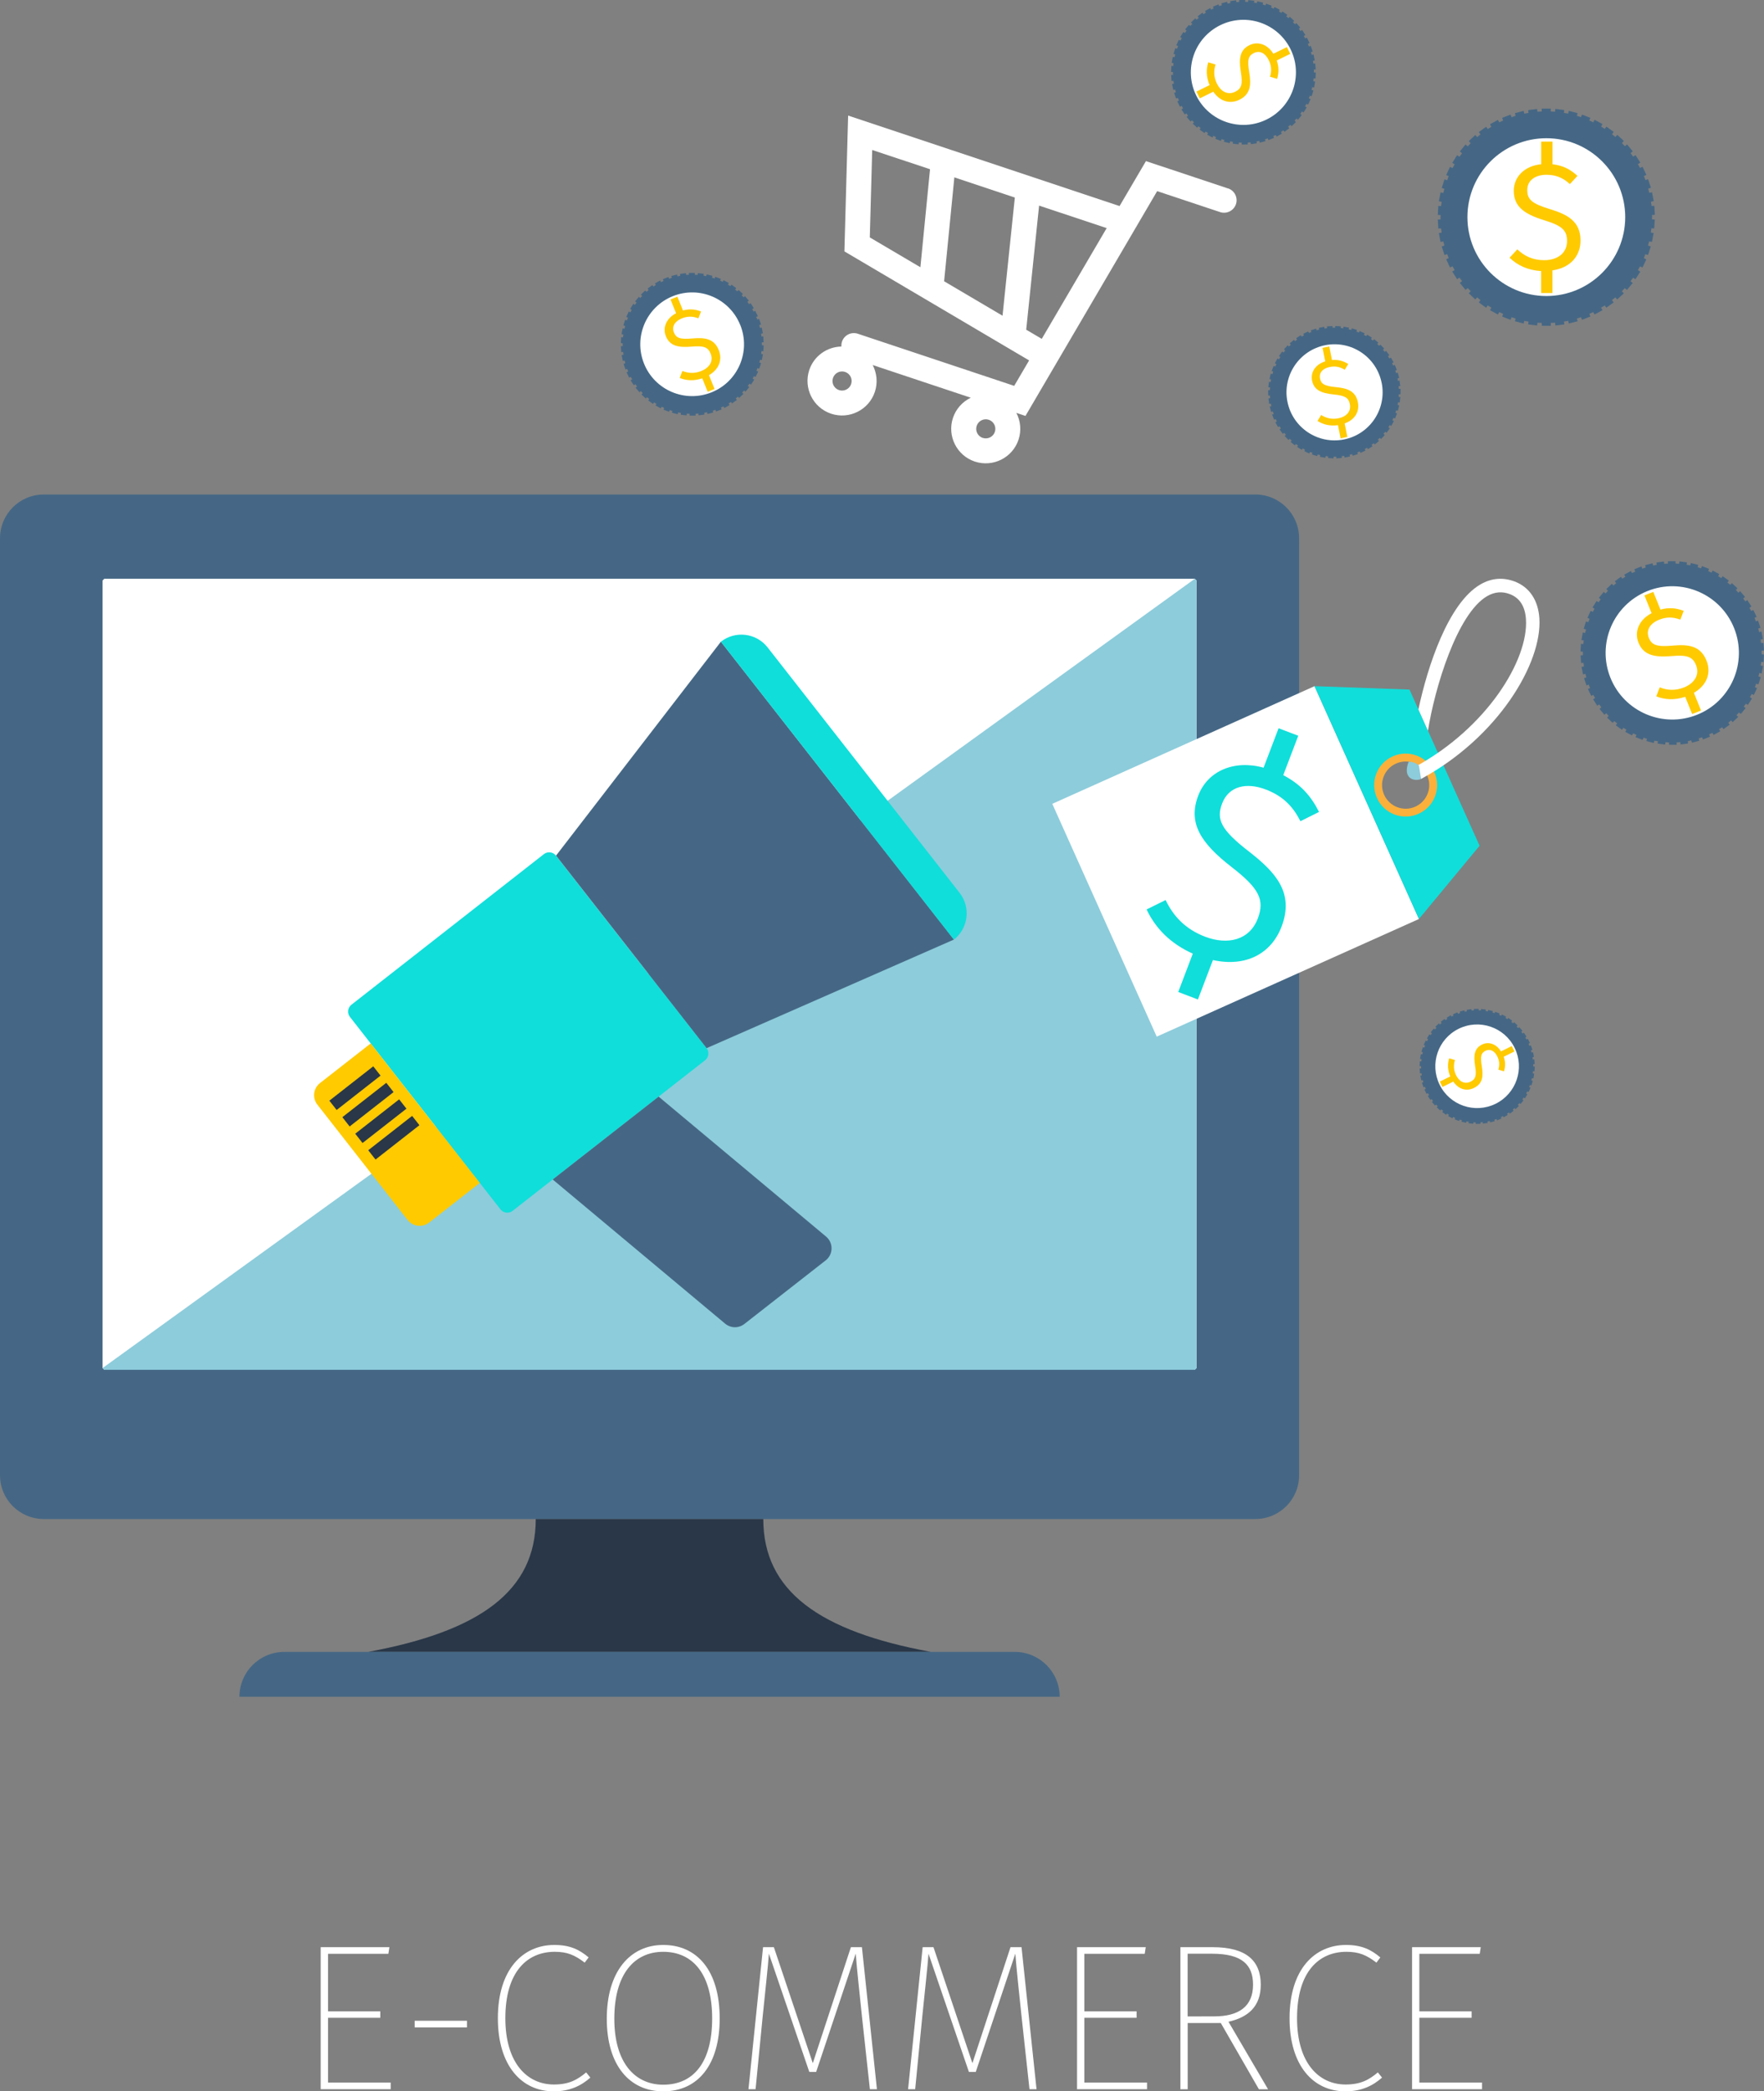 <?xml version="1.0" encoding="UTF-8" standalone="no"?>
<svg
   xmlns:dc="http://purl.org/dc/elements/1.1/"
   xmlns:cc="http://creativecommons.org/ns#"
   xmlns:rdf="http://www.w3.org/1999/02/22-rdf-syntax-ns#"
   xmlns:svg="http://www.w3.org/2000/svg"
   xmlns="http://www.w3.org/2000/svg"
   xmlns:sodipodi="http://sodipodi.sourceforge.net/DTD/sodipodi-0.dtd"
   xmlns:inkscape="http://www.inkscape.org/namespaces/inkscape"
   width="35.842mm"
   height="42.487mm"
   viewBox="0 0 35.842 42.487"
   version="1.1"
   id="svg1174"
   inkscape:version="1.0.2 (e86c8708, 2021-01-15)"
   sodipodi:docname="venta.svg">
  <rect x="0" y="0" width="35.842" height="42.487" fill="#808080" stroke="none"/>
  <defs
     id="defs1168" />
  <sodipodi:namedview
     id="base"
     pagecolor="#ffffff"
     bordercolor="#666666"
     borderopacity="1.0"
     inkscape:pageopacity="0.0"
     inkscape:pageshadow="2"
     inkscape:zoom="0.35"
     inkscape:cx="276.3049"
     inkscape:cy="431.71839"
     inkscape:document-units="mm"
     inkscape:current-layer="layer1"
     inkscape:document-rotation="0"
     showgrid="false"
     inkscape:window-width="1251"
     inkscape:window-height="979"
     inkscape:window-x="0"
     inkscape:window-y="23"
     inkscape:window-maximized="0" />
  <g
     inkscape:label="Capa 1"
     inkscape:groupmode="layer"
     id="layer1"
     transform="translate(-32.728,-33.941)">
    <path
       d="m 39.393,73.635 v 1.168 h 1.062 v 0.131 h -1.062 v 1.316 h 1.273 v 0.135 h -1.422 v -2.886 h 1.396 l -0.021,0.135 h -1.227"
       style="fill:#ffffff;fill-opacity:1;fill-rule:nonzero;stroke:none;stroke-width:0.035"
       id="path426" />
    <path
       d="m 42.216,74.994 v 0.135 h -1.062 v -0.135 h 1.062"
       style="fill:#ffffff;fill-opacity:1;fill-rule:nonzero;stroke:none;stroke-width:0.035"
       id="path428" />
    <path
       d="m 44.688,73.707 -0.08,0.106 C 44.409,73.661 44.257,73.593 43.999,73.593 c -0.55,0 -1.003,0.394 -1.003,1.35 0,0.906 0.44,1.346 0.986,1.346 0.317,0 0.482,-0.102 0.656,-0.246 l 0.085,0.106 c -0.182,0.161 -0.41,0.279 -0.745,0.279 -0.647,0 -1.134,-0.516 -1.134,-1.485 0,-0.998 0.512,-1.489 1.147,-1.489 0.322,0 0.512,0.097 0.698,0.254"
       style="fill:#ffffff;fill-opacity:1;fill-rule:nonzero;stroke:none;stroke-width:0.035"
       id="path430" />
    <path
       d="m 45.21,74.952 c 0,0.884 0.41,1.341 0.994,1.341 0.618,0 0.994,-0.457 0.994,-1.346 0,-0.909 -0.398,-1.354 -0.994,-1.354 -0.588,0 -0.994,0.453 -0.994,1.359 z m 2.141,-0.005 c 0,0.939 -0.44,1.481 -1.147,1.481 -0.681,0 -1.147,-0.525 -1.147,-1.476 0,-0.956 0.47,-1.498 1.147,-1.498 0.685,0 1.147,0.516 1.147,1.493"
       style="fill:#ffffff;fill-opacity:1;fill-rule:nonzero;stroke:none;stroke-width:0.035"
       id="path432" />
    <path
       d="M 50.403,76.386 50.246,74.947 C 50.196,74.473 50.136,73.91 50.115,73.631 l -0.804,2.403 h -0.139 l -0.821,-2.403 c -0.017,0.249 -0.081,0.825 -0.127,1.282 l -0.144,1.472 h -0.144 l 0.296,-2.886 h 0.22 l 0.791,2.357 0.774,-2.357 h 0.224 l 0.305,2.886 h -0.144"
       style="fill:#ffffff;fill-opacity:1;fill-rule:nonzero;stroke:none;stroke-width:0.035"
       id="path434" />
    <path
       d="M 53.646,76.386 53.489,74.947 C 53.438,74.473 53.379,73.91 53.358,73.631 l -0.804,2.403 h -0.139 l -0.821,-2.403 c -0.017,0.249 -0.081,0.825 -0.127,1.282 l -0.144,1.472 h -0.144 l 0.296,-2.886 h 0.22 l 0.791,2.357 0.774,-2.357 h 0.224 l 0.305,2.886 h -0.144"
       style="fill:#ffffff;fill-opacity:1;fill-rule:nonzero;stroke:none;stroke-width:0.035"
       id="path436" />
    <path
       d="m 54.76,73.635 v 1.168 h 1.062 v 0.131 h -1.062 v 1.316 h 1.274 v 0.135 h -1.422 v -2.886 h 1.396 l -0.021,0.135 h -1.227"
       style="fill:#ffffff;fill-opacity:1;fill-rule:nonzero;stroke:none;stroke-width:0.035"
       id="path438" />
    <path
       d="m 57.397,74.905 c 0.499,0 0.791,-0.199 0.791,-0.643 0,-0.406 -0.224,-0.63 -0.834,-0.63 h -0.495 v 1.274 z m -0.537,0.135 v 1.345 h -0.148 v -2.886 h 0.656 c 0.677,0 0.977,0.271 0.977,0.762 0,0.448 -0.262,0.664 -0.656,0.753 l 0.804,1.371 h -0.186 l -0.774,-1.345 h -0.673"
       style="fill:#ffffff;fill-opacity:1;fill-rule:nonzero;stroke:none;stroke-width:0.035"
       id="path440" />
    <path
       d="m 60.775,73.707 -0.08,0.106 C 60.496,73.661 60.343,73.593 60.085,73.593 c -0.55,0 -1.003,0.394 -1.003,1.35 0,0.906 0.44,1.346 0.986,1.346 0.318,0 0.483,-0.102 0.656,-0.246 l 0.085,0.106 c -0.182,0.161 -0.41,0.279 -0.745,0.279 -0.647,0 -1.134,-0.516 -1.134,-1.485 0,-0.998 0.512,-1.489 1.147,-1.489 0.322,0 0.512,0.097 0.698,0.254"
       style="fill:#ffffff;fill-opacity:1;fill-rule:nonzero;stroke:none;stroke-width:0.035"
       id="path442" />
    <path
       d="m 61.567,73.635 v 1.168 h 1.062 v 0.131 h -1.062 v 1.316 h 1.274 v 0.135 h -1.422 v -2.886 h 1.396 l -0.021,0.135 h -1.227"
       style="fill:#ffffff;fill-opacity:1;fill-rule:nonzero;stroke:none;stroke-width:0.035"
       id="path444" />
    <path
       d="m 58.235,64.801 h -24.618 c -0.491,0 -0.889,-0.398 -0.889,-0.889 V 44.876 c 0,-0.491 0.398,-0.889 0.889,-0.889 h 24.618 c 0.491,0 0.889,0.398 0.889,0.889 v 19.036 c 0,0.491 -0.398,0.889 -0.889,0.889"
       style="fill:#456785;fill-opacity:1;fill-rule:nonzero;stroke:none;stroke-width:0.035"
       id="path446" />
    <path
       d="m 34.847,61.769 -0.035,-0.035 V 45.734 l 0.035,-0.035 h 22.157 l 0.035,0.035 v 16 l -0.035,0.035 H 34.847"
       style="fill:#ffffff;fill-opacity:1;fill-rule:nonzero;stroke:none;stroke-width:0.035"
       id="path448" />
    <path
       d="m 34.847,61.769 -0.035,-0.035 22.192,-16.034 0.035,0.035 v 16 l -0.035,0.035 H 34.847"
       style="fill:#8dccdb;fill-opacity:1;fill-rule:nonzero;stroke:none;stroke-width:0.035"
       id="path450" />
    <path
       d="m 48.237,64.801 h -4.623 c 0,1.459 -1.133,2.28 -3.407,2.699 h 5.718 5.718 C 49.37,67.082 48.237,66.261 48.237,64.801"
       style="fill:#293748;fill-opacity:1;fill-rule:nonzero;stroke:none;stroke-width:0.035"
       id="path452" />
    <path
       d="m 54.259,68.412 c 0,-0.504 -0.409,-0.912 -0.913,-0.912 H 38.505 c -0.504,0 -0.912,0.409 -0.912,0.912 h 16.667"
       style="fill:#456785;fill-opacity:1;fill-rule:nonzero;stroke:none;stroke-width:0.035"
       id="path454" />
    <path
       d="m 47.084,55.234 c 0.06,0.077 0.046,0.187 -0.03,0.247 l -3.91,3.059 c -0.076,0.06 -0.187,0.046 -0.247,-0.03 l -3.059,-3.91 c -0.06,-0.077 -0.046,-0.187 0.03,-0.247 l 3.91,-3.059 c 0.077,-0.06 0.187,-0.047 0.247,0.03 l 3.059,3.911"
       style="fill:#10deda;fill-opacity:1;fill-rule:nonzero;stroke:none;stroke-width:0.035"
       id="path456" />
    <path
       d="m 44.025,51.323 1.53,1.956 1.53,1.956 5.025,-2.206 -2.367,-3.026 -2.367,-3.026 -3.35,4.346"
       style="fill:#456785;fill-opacity:1;fill-rule:nonzero;stroke:none;stroke-width:0.035"
       id="path458" />
    <path
       d="m 52.226,52.08 c 0.23,0.294 0.178,0.719 -0.116,0.95 l -4.735,-6.052 c 0.294,-0.23 0.72,-0.179 0.95,0.116 l 3.901,4.986"
       style="fill:#10deda;fill-opacity:1;fill-rule:nonzero;stroke:none;stroke-width:0.035"
       id="path460" />
    <path
       d="m 41.009,58.725 c 0.106,0.135 0.301,0.159 0.437,0.054 l 1.031,-0.806 -2.217,-2.834 -1.031,0.806 c -0.135,0.106 -0.159,0.301 -0.053,0.437 l 1.834,2.344"
       style="fill:#ffca00;fill-opacity:1;fill-rule:nonzero;stroke:none;stroke-width:0.035"
       id="path462" />
    <path
       d="m 46.111,56.219 -2.153,1.684 3.504,2.929 c 0.112,0.094 0.275,0.097 0.391,0.006 l 1.652,-1.292 c 0.074,-0.058 0.118,-0.146 0.119,-0.24 0.002,-0.094 -0.04,-0.183 -0.111,-0.243 l -3.402,-2.843"
       style="fill:#456785;fill-opacity:1;fill-rule:nonzero;stroke:none;stroke-width:0.035"
       id="path464" />
    <path
       d="m 41.25,56.8 -0.892,0.698 -0.148,-0.189 0.892,-0.698 0.148,0.189"
       style="fill:#293748;fill-opacity:1;fill-rule:nonzero;stroke:none;stroke-width:0.035"
       id="path466" />
    <path
       d="m 40.987,56.464 -0.893,0.698 -0.148,-0.189 0.892,-0.698 0.148,0.189"
       style="fill:#293748;fill-opacity:1;fill-rule:nonzero;stroke:none;stroke-width:0.035"
       id="path468" />
    <path
       d="m 40.724,56.128 -0.892,0.698 -0.148,-0.189 0.893,-0.698 0.148,0.189"
       style="fill:#293748;fill-opacity:1;fill-rule:nonzero;stroke:none;stroke-width:0.035"
       id="path470" />
    <path
       d="m 40.461,55.792 -0.893,0.699 -0.148,-0.189 0.892,-0.698 0.148,0.189"
       style="fill:#293748;fill-opacity:1;fill-rule:nonzero;stroke:none;stroke-width:0.035"
       id="path472" />
    <path
       d="m 56.231,55.001 -2.122,-4.73 5.328,-2.39 2.122,4.73 -5.328,2.39"
       style="fill:#ffffff;fill-opacity:1;fill-rule:nonzero;stroke:none;stroke-width:0.035"
       id="path474" />
    <path
       d="m 61.828,49.649 c -0.134,-0.298 -0.483,-0.431 -0.782,-0.298 -0.297,0.134 -0.431,0.484 -0.297,0.782 0.134,0.298 0.484,0.431 0.781,0.297 0.299,-0.134 0.432,-0.484 0.298,-0.782 z m -0.269,2.962 -1.061,-2.365 -1.061,-2.365 1.93,0.069 0.712,1.587 0.712,1.586 -1.232,1.487"
       style="fill:#10deda;fill-opacity:1;fill-rule:nonzero;stroke:none;stroke-width:0.035"
       id="path476" />
    <path
       d="m 61.726,49.695 c -0.108,-0.242 -0.392,-0.35 -0.634,-0.241 -0.241,0.108 -0.349,0.392 -0.24,0.634 0.108,0.241 0.392,0.349 0.633,0.241 0.242,-0.109 0.349,-0.393 0.241,-0.633 z m -0.176,0.779 c -0.322,0.144 -0.7,7.05e-4 -0.844,-0.322 -0.145,-0.322 -0.001,-0.701 0.321,-0.845 0.322,-0.145 0.701,-3.53e-4 0.845,0.322 0.145,0.322 0.001,0.701 -0.322,0.845"
       style="fill:#fbb03b;fill-opacity:1;fill-rule:nonzero;stroke:none;stroke-width:0.035"
       id="path478" />
    <path
       d="m 61.603,49.766 -0.131,-0.241 c 1.466,-0.794 2.316,-2.177 2.261,-3.005 -0.017,-0.261 -0.127,-0.432 -0.325,-0.508 -0.159,-0.061 -0.31,-0.048 -0.462,0.039 -0.615,0.357 -1.068,1.876 -1.204,2.735 l -0.194,-0.432 c 0.184,-0.867 0.604,-2.16 1.26,-2.54 0.224,-0.13 0.458,-0.149 0.697,-0.059 0.299,0.114 0.476,0.379 0.501,0.746 0.06,0.912 -0.841,2.419 -2.403,3.264"
       style="fill:#ffffff;fill-opacity:1;fill-rule:nonzero;stroke:none;stroke-width:0.035"
       id="path480" />
    <path
       d="m 61.603,49.766 c -0.125,0.056 -0.388,0.004 -0.254,-0.35 0.14,-7.06e-4 0.21,0.08 0.21,0.08 l 0.044,0.27"
       style="fill:#8dccdb;fill-opacity:1;fill-rule:nonzero;stroke:none;stroke-width:0.035"
       id="path482" />
    <path
       d="m 57.373,53.445 -0.305,0.801 -0.4,-0.152 0.296,-0.779 c -0.456,-0.205 -0.758,-0.515 -0.939,-0.898 l 0.387,-0.191 c 0.157,0.329 0.402,0.592 0.803,0.745 0.45,0.171 0.899,0.078 1.07,-0.371 0.144,-0.379 0.026,-0.612 -0.532,-1.044 -0.635,-0.493 -0.889,-0.897 -0.679,-1.451 0.192,-0.504 0.731,-0.733 1.328,-0.568 l 0.305,-0.801 0.4,0.152 -0.305,0.801 c 0.356,0.186 0.562,0.421 0.727,0.747 l -0.379,0.189 c -0.163,-0.332 -0.391,-0.526 -0.703,-0.645 -0.39,-0.149 -0.751,-0.072 -0.887,0.284 -0.123,0.323 -0.028,0.535 0.555,0.984 0.532,0.416 0.914,0.831 0.653,1.517 -0.211,0.554 -0.729,0.827 -1.396,0.68"
       style="fill:#10deda;fill-opacity:1;fill-rule:nonzero;stroke:none;stroke-width:0.035"
       id="path484" />
    <path
       d="m 66.298,38.352 -0.003,-0.043 0.058,-0.005 -0.012,-0.182 -0.055,0.004 -0.013,-0.087 0.056,-0.012 -0.034,-0.179 -0.056,0.01 -0.022,-0.085 0.055,-0.018 -0.057,-0.173 -0.055,0.018 -0.029,-0.083 0.049,-0.023 -0.078,-0.165 -0.051,0.024 -0.043,-0.077 0.049,-0.031 -0.098,-0.153 -0.048,0.031 -0.052,-0.071 0.044,-0.038 -0.116,-0.14 -0.044,0.038 -0.06,-0.065 0.039,-0.042 -0.133,-0.125 -0.039,0.043 -0.068,-0.056 0.034,-0.047 -0.148,-0.107 -0.033,0.046 -0.074,-0.046 0.027,-0.051 -0.16,-0.088 -0.028,0.052 -0.079,-0.038 0.02,-0.053 -0.17,-0.067 -0.02,0.053 -0.083,-0.028 0.013,-0.054 -0.176,-0.046 -0.014,0.055 -0.086,-0.014 0.006,-0.058 -0.181,-0.023 -0.006,0.058 -0.087,-0.005 v -0.059 h -0.183 v 0.059 l -0.087,0.005 -0.007,-0.056 -0.182,0.022 0.007,0.058 -0.086,0.014 -0.013,-0.055 -0.177,0.046 0.014,0.054 -0.082,0.028 -0.021,-0.053 -0.171,0.067 0.021,0.053 -0.079,0.037 -0.027,-0.05 -0.161,0.089 0.028,0.051 -0.074,0.046 -0.033,-0.046 -0.149,0.108 0.034,0.046 -0.067,0.056 -0.038,-0.043 -0.133,0.126 0.039,0.041 -0.059,0.064 -0.045,-0.038 -0.116,0.142 0.045,0.037 -0.053,0.07 -0.048,-0.031 -0.099,0.156 0.049,0.03 -0.043,0.076 -0.051,-0.025 -0.077,0.166 0.05,0.024 -0.03,0.081 -0.055,-0.018 -0.056,0.175 0.054,0.018 -0.022,0.084 -0.056,-0.011 -0.034,0.18 0.057,0.012 -0.013,0.086 -0.055,-0.004 -0.011,0.183 0.057,0.003 -0.002,0.044 0.002,0.044 -0.057,0.003 0.011,0.183 0.055,-0.004 0.013,0.085 -0.057,0.011 0.034,0.18 0.056,-0.011 0.022,0.084 -0.054,0.018 0.056,0.174 0.055,-0.018 0.03,0.081 -0.05,0.024 0.077,0.167 0.051,-0.024 0.043,0.076 -0.048,0.03 0.098,0.156 0.048,-0.032 0.053,0.071 -0.045,0.037 0.116,0.141 0.045,-0.037 0.059,0.065 -0.039,0.041 0.133,0.125 0.038,-0.042 0.067,0.056 -0.033,0.046 0.148,0.109 0.033,-0.046 0.074,0.045 -0.028,0.05 0.161,0.089 0.027,-0.05 0.079,0.037 -0.02,0.053 0.17,0.068 0.021,-0.054 0.082,0.028 -0.014,0.054 0.177,0.046 0.013,-0.054 0.086,0.015 -0.007,0.057 0.182,0.023 0.007,-0.057 0.087,0.004 7.05e-4,0.058 0.183,7.05e-4 -3.53e-4,-0.059 0.087,-0.004 0.007,0.057 0.182,-0.023 -0.008,-0.057 0.085,-0.015 0.015,0.054 0.177,-0.045 -0.014,-0.055 0.082,-0.028 0.022,0.053 0.17,-0.067 -0.022,-0.053 0.079,-0.037 0.028,0.049 0.161,-0.087 -0.029,-0.051 0.074,-0.045 0.033,0.045 0.149,-0.107 -0.035,-0.047 0.068,-0.055 0.04,0.041 0.133,-0.124 -0.04,-0.041 0.06,-0.065 0.044,0.037 0.117,-0.14 -0.044,-0.037 0.052,-0.071 0.048,0.03 0.098,-0.153 -0.049,-0.031 0.043,-0.076 0.051,0.023 0.077,-0.165 -0.049,-0.024 0.029,-0.082 0.055,0.017 0.056,-0.174 -0.055,-0.018 0.022,-0.084 0.057,0.009 0.033,-0.179 -0.056,-0.011 0.013,-0.086 0.056,0.003 0.011,-0.182 -0.058,-0.003 0.003,-0.044"
       style="fill:#456785;fill-opacity:1;fill-rule:nonzero;stroke:none;stroke-width:0.035"
       id="path486" />
    <path
       d="m 65.75,38.352 c 0,0.885 -0.718,1.603 -1.602,1.603 -0.886,0 -1.604,-0.718 -1.604,-1.603 0,-0.885 0.718,-1.603 1.604,-1.603 0.885,0 1.602,0.718 1.602,1.603"
       style="fill:#ffffff;fill-opacity:1;fill-rule:nonzero;stroke:none;stroke-width:0.035"
       id="path488" />
    <path
       d="m 64.272,39.435 v 0.46 h -0.23 v -0.447 c -0.267,-0.016 -0.478,-0.114 -0.642,-0.271 l 0.158,-0.17 c 0.141,0.135 0.315,0.22 0.545,0.22 0.259,0 0.465,-0.132 0.465,-0.39 0,-0.218 -0.104,-0.312 -0.465,-0.422 -0.412,-0.127 -0.617,-0.281 -0.617,-0.599 0,-0.289 0.227,-0.507 0.557,-0.538 v -0.46 h 0.23 v 0.46 c 0.214,0.025 0.362,0.104 0.507,0.236 l -0.154,0.167 c -0.145,-0.135 -0.296,-0.189 -0.475,-0.189 -0.224,0 -0.391,0.108 -0.391,0.312 0,0.186 0.088,0.274 0.465,0.387 0.347,0.107 0.617,0.243 0.617,0.636 0,0.318 -0.208,0.554 -0.57,0.607"
       style="fill:#ffca00;fill-opacity:1;fill-rule:nonzero;stroke:none;stroke-width:0.035"
       id="path490" />
    <path
       d="m 48.104,40.407 -0.012,-0.026 0.034,-0.017 -0.052,-0.108 -0.033,0.016 -0.029,-0.05 0.032,-0.021 -0.064,-0.101 -0.032,0.02 -0.034,-0.046 0.029,-0.025 -0.077,-0.091 -0.029,0.024 -0.038,-0.043 0.024,-0.026 -0.088,-0.081 -0.025,0.028 -0.045,-0.036 0.022,-0.031 -0.097,-0.07 -0.022,0.031 -0.049,-0.03 0.017,-0.034 -0.105,-0.057 -0.018,0.034 -0.052,-0.025 0.013,-0.035 -0.112,-0.043 -0.013,0.035 -0.055,-0.018 0.009,-0.037 -0.116,-0.029 -0.009,0.036 -0.056,-0.01 0.004,-0.038 -0.119,-0.014 -0.004,0.038 -0.057,-0.004 -8.11e-4,-0.038 -0.12,0.001 9.52e-4,0.037 -0.057,0.003 -0.005,-0.036 -0.119,0.016 0.005,0.037 -0.056,0.012 -0.01,-0.037 -0.116,0.03 0.01,0.037 -0.055,0.019 -0.014,-0.036 -0.112,0.045 0.014,0.036 -0.052,0.024 -0.018,-0.033 -0.106,0.058 0.019,0.034 -0.049,0.03 -0.022,-0.03 -0.097,0.072 0.021,0.029 -0.043,0.037 -0.026,-0.027 -0.088,0.083 0.026,0.027 -0.039,0.042 -0.029,-0.024 -0.076,0.093 0.029,0.024 -0.034,0.046 -0.031,-0.02 -0.064,0.102 0.032,0.02 -0.027,0.051 -0.034,-0.017 -0.05,0.109 0.034,0.016 -0.02,0.054 -0.037,-0.012 -0.036,0.115 0.037,0.012 -0.015,0.055 -0.037,-0.007 -0.022,0.119 0.037,0.006 -0.008,0.057 -0.037,-0.003 -0.006,0.121 0.036,0.002 0.002,0.057 -0.038,0.003 0.008,0.12 0.038,-0.003 0.007,0.057 -0.037,0.007 0.023,0.118 0.038,-0.007 0.013,0.056 -0.035,0.011 0.038,0.114 0.036,-0.012 0.009,0.027 0.012,0.026 -0.034,0.016 0.052,0.109 0.033,-0.016 0.029,0.049 -0.032,0.02 0.065,0.102 0.032,-0.021 0.034,0.046 -0.029,0.025 0.077,0.092 0.029,-0.024 0.038,0.042 -0.025,0.027 0.088,0.083 0.025,-0.028 0.045,0.036 -0.022,0.03 0.098,0.071 0.021,-0.031 0.049,0.03 -0.018,0.033 0.106,0.058 0.018,-0.034 0.052,0.025 -0.014,0.035 0.112,0.044 0.013,-0.035 0.055,0.018 -0.009,0.036 0.117,0.03 0.009,-0.036 0.056,0.009 -0.004,0.037 0.12,0.014 0.004,-0.037 0.057,0.004 3.88e-4,0.037 h 0.121 l -2.47e-4,-0.038 0.057,-0.003 0.005,0.036 0.119,-0.016 -0.005,-0.036 0.056,-0.012 0.009,0.037 0.117,-0.031 -0.01,-0.036 0.054,-0.019 0.015,0.035 0.112,-0.044 -0.015,-0.036 0.052,-0.024 0.019,0.033 0.105,-0.059 -0.019,-0.033 0.048,-0.03 0.022,0.029 0.097,-0.071 -0.022,-0.03 0.043,-0.037 0.026,0.027 0.087,-0.083 -0.026,-0.027 0.039,-0.042 0.029,0.024 0.077,-0.093 -0.03,-0.024 0.034,-0.046 0.031,0.02 0.065,-0.102 -0.032,-0.02 0.027,-0.05 0.034,0.015 0.051,-0.108 -0.034,-0.016 0.02,-0.054 0.036,0.011 0.037,-0.114 -0.036,-0.012 0.015,-0.055 0.037,0.007 0.022,-0.118 -0.037,-0.007 0.008,-0.057 0.037,0.002 0.007,-0.12 -0.036,-0.002 -0.002,-0.058 0.038,-0.003 -0.008,-0.12 -0.038,0.003 -0.007,-0.056 0.037,-0.009 -0.023,-0.117 -0.037,0.007 -0.013,-0.056 0.035,-0.012 -0.038,-0.114 -0.036,0.012 -0.009,-0.027"
       style="fill:#456785;fill-opacity:1;fill-rule:nonzero;stroke:none;stroke-width:0.035"
       id="path492" />
    <path
       d="m 47.769,40.542 c 0.217,0.54 -0.044,1.153 -0.584,1.37 -0.54,0.217 -1.154,-0.044 -1.371,-0.583 -0.217,-0.54 0.044,-1.153 0.584,-1.371 0.54,-0.217 1.153,0.044 1.37,0.584"
       style="fill:#ffffff;fill-opacity:1;fill-rule:nonzero;stroke:none;stroke-width:0.035"
       id="path494" />
    <path
       d="m 47.134,41.564 0.113,0.28 -0.14,0.056 -0.11,-0.273 c -0.167,0.056 -0.319,0.048 -0.458,-0.007 l 0.054,-0.143 c 0.12,0.048 0.246,0.057 0.386,7.06e-4 0.158,-0.064 0.251,-0.195 0.188,-0.352 -0.053,-0.133 -0.14,-0.165 -0.387,-0.143 -0.282,0.024 -0.445,-0.019 -0.523,-0.213 -0.071,-0.177 0.014,-0.365 0.208,-0.465 l -0.113,-0.28 0.14,-0.056 0.113,0.28 c 0.137,-0.037 0.246,-0.025 0.367,0.02 l -0.053,0.139 c -0.122,-0.047 -0.227,-0.043 -0.336,0.001 -0.137,0.055 -0.212,0.161 -0.162,0.286 0.046,0.113 0.121,0.145 0.379,0.122 0.238,-0.02 0.436,-0.004 0.532,0.236 0.078,0.194 0.009,0.388 -0.198,0.51"
       style="fill:#ffca00;fill-opacity:1;fill-rule:nonzero;stroke:none;stroke-width:0.035"
       id="path496" />
    <path
       d="m 68.392,46.527 -0.016,-0.033 0.044,-0.022 -0.067,-0.139 -0.042,0.02 -0.038,-0.064 0.041,-0.028 -0.083,-0.129 -0.041,0.026 -0.043,-0.059 0.037,-0.031 -0.099,-0.117 -0.037,0.031 -0.049,-0.056 0.031,-0.034 -0.113,-0.105 -0.032,0.035 -0.058,-0.046 0.028,-0.04 -0.125,-0.09 -0.028,0.04 -0.063,-0.039 0.022,-0.043 -0.135,-0.073 -0.023,0.044 -0.067,-0.032 0.017,-0.046 -0.144,-0.056 -0.017,0.046 -0.071,-0.023 0.012,-0.047 -0.15,-0.037 -0.011,0.046 -0.073,-0.012 0.005,-0.049 -0.153,-0.019 -0.005,0.049 -0.073,-0.005 -0.001,-0.048 -0.155,0.001 0.001,0.048 -0.074,0.004 -0.007,-0.047 -0.153,0.02 0.006,0.047 -0.072,0.016 -0.013,-0.047 -0.15,0.039 0.013,0.047 -0.071,0.024 -0.018,-0.046 -0.144,0.058 0.019,0.046 -0.066,0.031 -0.023,-0.042 -0.135,0.074 0.024,0.043 -0.063,0.038 -0.028,-0.038 -0.124,0.092 0.028,0.038 -0.055,0.048 -0.033,-0.035 -0.113,0.107 0.034,0.035 -0.05,0.054 -0.037,-0.031 -0.098,0.12 0.037,0.031 -0.044,0.059 -0.04,-0.025 -0.082,0.131 0.041,0.025 -0.035,0.065 -0.044,-0.021 -0.065,0.141 0.043,0.02 -0.026,0.069 -0.047,-0.015 -0.046,0.148 0.047,0.015 -0.019,0.071 -0.047,-0.009 -0.028,0.153 0.048,0.008 -0.01,0.073 -0.048,-0.004 -0.008,0.155 0.047,0.003 0.003,0.073 -0.049,0.003 0.011,0.155 0.048,-0.003 0.009,0.073 -0.048,0.009 0.03,0.152 0.049,-0.009 0.017,0.072 -0.045,0.014 0.049,0.147 0.046,-0.016 0.012,0.035 0.016,0.034 -0.044,0.02 0.066,0.14 0.042,-0.02 0.038,0.063 -0.042,0.026 0.084,0.131 0.041,-0.026 0.043,0.059 -0.037,0.032 0.099,0.119 0.038,-0.031 0.049,0.054 -0.032,0.035 0.113,0.106 0.033,-0.035 0.058,0.046 -0.028,0.039 0.126,0.091 0.028,-0.04 0.063,0.038 -0.024,0.043 0.136,0.074 0.024,-0.043 0.067,0.032 -0.018,0.045 0.144,0.056 0.017,-0.045 0.071,0.023 -0.012,0.046 0.15,0.039 0.012,-0.047 0.072,0.012 -0.006,0.048 0.154,0.019 0.005,-0.048 0.073,0.005 7.06e-4,0.048 0.155,-3.52e-4 -3.52e-4,-0.049 0.073,-0.004 0.006,0.047 0.153,-0.02 -0.006,-0.047 0.072,-0.016 0.012,0.047 0.15,-0.04 -0.013,-0.047 0.069,-0.024 0.019,0.045 0.143,-0.057 -0.019,-0.046 0.067,-0.031 0.024,0.042 0.135,-0.075 -0.024,-0.042 0.062,-0.038 0.029,0.037 0.125,-0.091 -0.028,-0.038 0.055,-0.048 0.034,0.035 0.112,-0.106 -0.034,-0.035 0.05,-0.055 0.037,0.03 0.098,-0.119 -0.038,-0.031 0.044,-0.059 0.04,0.025 0.083,-0.131 -0.042,-0.025 0.036,-0.065 0.044,0.019 0.065,-0.139 -0.044,-0.02 0.026,-0.07 0.046,0.015 0.047,-0.147 -0.047,-0.015 0.019,-0.071 0.047,0.009 0.028,-0.151 -0.048,-0.009 0.01,-0.073 0.048,0.002 0.009,-0.153 -0.046,-0.003 -0.003,-0.074 0.049,-0.004 -0.011,-0.154 -0.048,0.003 -0.01,-0.072 0.048,-0.011 -0.03,-0.15 -0.048,0.009 -0.017,-0.072 0.045,-0.015 -0.049,-0.146 -0.046,0.016 -0.012,-0.035"
       style="fill:#456785;fill-opacity:1;fill-rule:nonzero;stroke:none;stroke-width:0.035"
       id="path498" />
    <path
       d="m 67.962,46.7 c 0.279,0.694 -0.057,1.482 -0.75,1.761 -0.694,0.279 -1.483,-0.057 -1.762,-0.75 -0.279,-0.694 0.057,-1.482 0.751,-1.762 0.693,-0.279 1.482,0.057 1.761,0.751"
       style="fill:#ffffff;fill-opacity:1;fill-rule:nonzero;stroke:none;stroke-width:0.035"
       id="path500" />
    <path
       d="m 67.145,48.014 0.145,0.361 -0.18,0.072 -0.141,-0.35 c -0.214,0.072 -0.41,0.061 -0.588,-0.009 l 0.07,-0.183 c 0.154,0.061 0.316,0.073 0.496,7.05e-4 0.202,-0.081 0.323,-0.25 0.242,-0.452 -0.068,-0.17 -0.18,-0.212 -0.497,-0.184 -0.363,0.031 -0.573,-0.025 -0.673,-0.274 -0.091,-0.227 0.018,-0.469 0.267,-0.597 l -0.145,-0.361 0.18,-0.072 0.145,0.36 c 0.176,-0.048 0.316,-0.033 0.472,0.025 l -0.068,0.179 c -0.156,-0.06 -0.292,-0.055 -0.432,0.002 -0.176,0.071 -0.272,0.207 -0.208,0.368 0.059,0.145 0.156,0.187 0.487,0.157 0.306,-0.026 0.56,-0.005 0.684,0.304 0.101,0.249 0.012,0.499 -0.255,0.655"
       style="fill:#ffca00;fill-opacity:1;fill-rule:nonzero;stroke:none;stroke-width:0.035"
       id="path502" />
    <path
       d="m 63.244,56.625 0.02,-0.011 0.016,0.026 0.084,-0.048 -0.015,-0.025 0.038,-0.026 0.019,0.024 0.077,-0.058 -0.018,-0.024 0.035,-0.03 0.022,0.022 0.068,-0.067 -0.021,-0.022 0.032,-0.034 0.023,0.018 0.06,-0.076 -0.023,-0.018 0.026,-0.038 0.026,0.016 0.05,-0.083 -0.026,-0.016 0.022,-0.041 0.028,0.012 0.039,-0.088 -0.028,-0.012 0.017,-0.043 0.029,0.009 0.028,-0.092 -0.029,-0.009 0.011,-0.046 0.03,0.005 0.017,-0.096 -0.029,-0.005 0.004,-0.046 0.031,7.06e-4 0.005,-0.096 -0.031,-0.001 -3.53e-4,-0.046 0.03,-0.003 -0.008,-0.096 -0.03,0.003 -0.006,-0.046 0.029,-0.006 -0.019,-0.095 -0.029,0.006 -0.013,-0.044 0.029,-0.011 -0.031,-0.091 -0.029,0.01 -0.018,-0.043 0.028,-0.014 -0.043,-0.087 -0.028,0.014 -0.023,-0.04 0.025,-0.016 -0.053,-0.081 -0.026,0.017 -0.027,-0.037 0.023,-0.019 -0.063,-0.073 -0.023,0.019 -0.032,-0.032 0.02,-0.023 -0.072,-0.066 -0.02,0.023 -0.036,-0.029 0.018,-0.025 -0.08,-0.055 -0.018,0.025 -0.039,-0.025 0.014,-0.026 -0.086,-0.045 -0.014,0.027 -0.043,-0.019 0.011,-0.028 -0.091,-0.034 -0.01,0.028 -0.044,-0.013 0.007,-0.03 -0.095,-0.022 -0.007,0.03 -0.045,-0.009 0.004,-0.03 -0.097,-0.011 -0.003,0.03 -0.046,-0.003 -3.52e-4,-0.03 -0.097,0.002 3.52e-4,0.029 -0.046,0.005 -0.004,-0.03 -0.096,0.014 0.005,0.03 -0.045,0.009 -0.008,-0.029 -0.093,0.026 0.008,0.03 -0.044,0.014 -0.011,-0.027 -0.09,0.037 0.012,0.028 -0.022,0.009 -0.02,0.011 -0.015,-0.027 -0.084,0.048 0.014,0.025 -0.037,0.026 -0.019,-0.025 -0.078,0.059 0.018,0.024 -0.035,0.03 -0.022,-0.022 -0.07,0.068 0.022,0.022 -0.032,0.033 -0.023,-0.018 -0.061,0.076 0.024,0.019 -0.026,0.038 -0.026,-0.016 -0.051,0.083 0.026,0.016 -0.021,0.041 -0.028,-0.013 -0.04,0.089 0.028,0.012 -0.017,0.043 -0.029,-0.009 -0.029,0.092 0.029,0.009 -0.011,0.045 -0.029,-0.005 -0.017,0.096 0.03,0.005 -0.004,0.046 -0.03,-0.001 -0.005,0.097 0.03,0.001 7.05e-4,0.046 -0.03,0.003 0.007,0.097 0.03,-0.003 0.006,0.045 -0.029,0.006 0.02,0.095 0.029,-0.006 0.013,0.044 -0.029,0.01 0.031,0.092 0.029,-0.01 0.018,0.042 -0.027,0.014 0.042,0.087 0.028,-0.014 0.023,0.04 -0.025,0.017 0.053,0.081 0.025,-0.017 0.027,0.037 -0.022,0.02 0.063,0.074 0.023,-0.019 0.032,0.032 -0.02,0.023 0.072,0.065 0.02,-0.023 0.037,0.029 -0.017,0.025 0.079,0.056 0.017,-0.025 0.039,0.025 -0.014,0.026 0.086,0.046 0.014,-0.028 0.042,0.019 -0.01,0.029 0.09,0.034 0.01,-0.029 0.045,0.013 -0.007,0.03 0.094,0.023 0.007,-0.03 0.046,0.009 -0.003,0.03 0.096,0.01 0.003,-0.03 0.046,0.003 7.05e-4,0.03 0.096,-0.002 -3.52e-4,-0.029 0.046,-0.005 0.005,0.03 0.096,-0.014 -0.004,-0.03 0.045,-0.009 0.009,0.029 0.093,-0.026 -0.008,-0.029 0.044,-0.014 0.012,0.027 0.089,-0.037 -0.012,-0.028 0.022,-0.009"
       style="fill:#456785;fill-opacity:1;fill-rule:nonzero;stroke:none;stroke-width:0.035"
       id="path504" />
    <path
       d="m 63.116,56.365 c -0.421,0.207 -0.93,0.034 -1.137,-0.387 -0.207,-0.421 -0.034,-0.93 0.387,-1.137 0.421,-0.207 0.93,-0.034 1.137,0.387 0.207,0.421 0.034,0.93 -0.387,1.137"
       style="fill:#ffffff;fill-opacity:1;fill-rule:nonzero;stroke:none;stroke-width:0.035"
       id="path506" />
    <path
       d="m 62.256,55.915 -0.219,0.108 -0.054,-0.109 0.212,-0.104 c -0.055,-0.131 -0.058,-0.254 -0.022,-0.369 l 0.118,0.035 c -0.031,0.099 -0.031,0.201 0.023,0.31 0.06,0.123 0.171,0.19 0.294,0.13 0.103,-0.051 0.124,-0.122 0.092,-0.32 -0.036,-0.225 -0.011,-0.359 0.14,-0.434 0.138,-0.068 0.294,-0.011 0.386,0.139 l 0.219,-0.108 0.054,0.109 -0.218,0.108 c 0.038,0.108 0.035,0.196 0.006,0.296 l -0.115,-0.034 c 0.03,-0.101 0.021,-0.185 -0.021,-0.27 -0.053,-0.107 -0.143,-0.161 -0.24,-0.113 -0.088,0.043 -0.109,0.106 -0.075,0.312 0.03,0.19 0.029,0.35 -0.158,0.442 -0.151,0.074 -0.312,0.031 -0.422,-0.129"
       style="fill:#ffca00;fill-opacity:1;fill-rule:nonzero;stroke:none;stroke-width:0.035"
       id="path508" />
    <path
       d="m 58.624,36.697 0.025,-0.014 0.02,0.033 0.105,-0.061 -0.019,-0.032 0.048,-0.034 0.024,0.03 0.097,-0.073 -0.023,-0.031 0.044,-0.037 0.027,0.027 0.087,-0.085 -0.027,-0.028 0.041,-0.042 0.029,0.023 0.076,-0.095 -0.029,-0.024 0.033,-0.048 0.033,0.02 0.063,-0.103 -0.033,-0.02 0.027,-0.052 0.035,0.015 0.05,-0.111 -0.036,-0.016 0.021,-0.054 0.037,0.011 0.035,-0.116 -0.037,-0.011 0.014,-0.057 0.038,0.006 0.021,-0.12 -0.037,-0.006 0.005,-0.058 0.039,0.001 0.006,-0.121 -0.039,-0.001 -4.23e-4,-0.058 0.038,-0.004 -0.01,-0.121 -0.038,0.004 -0.007,-0.058 0.036,-0.008 -0.025,-0.119 -0.037,0.007 -0.017,-0.055 0.037,-0.013 -0.04,-0.115 -0.036,0.013 -0.023,-0.054 0.035,-0.017 -0.054,-0.11 -0.035,0.017 -0.028,-0.05 0.032,-0.02 -0.066,-0.102 -0.033,0.022 -0.034,-0.047 0.029,-0.024 -0.08,-0.092 -0.028,0.024 -0.041,-0.041 0.026,-0.028 -0.09,-0.082 -0.026,0.028 -0.045,-0.036 0.022,-0.031 -0.1,-0.07 -0.022,0.031 -0.049,-0.031 0.018,-0.033 -0.108,-0.057 -0.018,0.034 -0.053,-0.024 0.014,-0.036 -0.114,-0.042 -0.013,0.035 -0.056,-0.017 0.009,-0.038 -0.119,-0.028 -0.009,0.038 -0.057,-0.011 0.004,-0.038 -0.122,-0.013 -0.004,0.038 -0.058,-0.004 -1.06e-4,-0.038 -0.122,0.003 3.88e-4,0.037 -0.057,0.006 -0.005,-0.038 -0.121,0.017 0.005,0.038 -0.057,0.012 -0.01,-0.037 -0.117,0.032 0.01,0.038 -0.055,0.017 -0.014,-0.034 -0.113,0.047 0.015,0.035 -0.027,0.012 -0.025,0.014 -0.018,-0.034 -0.106,0.061 0.018,0.032 -0.047,0.033 -0.023,-0.031 -0.098,0.074 0.023,0.03 -0.044,0.038 -0.027,-0.027 -0.087,0.085 0.027,0.028 -0.04,0.041 -0.029,-0.023 -0.077,0.095 0.029,0.023 -0.033,0.048 -0.032,-0.02 -0.064,0.104 0.033,0.019 -0.027,0.052 -0.035,-0.016 -0.05,0.111 0.036,0.016 -0.021,0.054 -0.036,-0.011 -0.036,0.116 0.036,0.011 -0.014,0.057 -0.037,-0.006 -0.022,0.12 0.037,0.006 -0.005,0.058 -0.038,-0.001 -0.006,0.122 0.038,0.001 7.05e-4,0.058 -0.038,0.003 0.009,0.122 0.038,-0.003 0.008,0.057 -0.036,0.008 0.025,0.119 0.036,-0.008 0.017,0.056 -0.036,0.012 0.04,0.115 0.036,-0.013 0.023,0.053 -0.034,0.018 0.053,0.109 0.035,-0.018 0.028,0.051 -0.032,0.021 0.067,0.102 0.032,-0.021 0.034,0.046 -0.028,0.025 0.079,0.093 0.029,-0.025 0.041,0.041 -0.025,0.028 0.09,0.082 0.025,-0.029 0.046,0.037 -0.021,0.031 0.1,0.071 0.022,-0.032 0.049,0.031 -0.017,0.033 0.107,0.058 0.018,-0.034 0.053,0.024 -0.013,0.036 0.113,0.043 0.013,-0.036 0.057,0.016 -0.009,0.037 0.118,0.028 0.009,-0.037 0.057,0.011 -0.004,0.037 0.12,0.013 0.004,-0.038 0.058,0.004 9.53e-4,0.038 0.121,-0.002 -3.88e-4,-0.037 0.058,-0.006 0.006,0.038 0.12,-0.017 -0.005,-0.038 0.056,-0.012 0.011,0.037 0.116,-0.032 -0.01,-0.037 0.056,-0.018 0.015,0.035 0.112,-0.047 -0.015,-0.035 0.027,-0.011"
       style="fill:#456785;fill-opacity:1;fill-rule:nonzero;stroke:none;stroke-width:0.035"
       id="path510" />
    <path
       d="m 58.463,36.369 c -0.529,0.26 -1.169,0.042 -1.429,-0.486 -0.26,-0.53 -0.043,-1.169 0.487,-1.43 0.529,-0.26 1.169,-0.042 1.429,0.487 0.26,0.529 0.042,1.169 -0.487,1.429"
       style="fill:#ffffff;fill-opacity:1;fill-rule:nonzero;stroke:none;stroke-width:0.035"
       id="path512" />
    <path
       d="m 57.381,35.804 -0.275,0.135 -0.068,-0.137 0.267,-0.132 c -0.069,-0.164 -0.072,-0.319 -0.027,-0.463 l 0.148,0.044 c -0.039,0.125 -0.039,0.253 0.029,0.391 0.076,0.154 0.216,0.239 0.37,0.163 0.13,-0.064 0.156,-0.154 0.115,-0.402 -0.046,-0.284 -0.014,-0.452 0.176,-0.545 0.173,-0.085 0.37,-0.013 0.485,0.175 l 0.275,-0.135 0.068,0.137 -0.275,0.135 c 0.048,0.136 0.044,0.247 0.008,0.373 L 58.533,35.5 c 0.038,-0.127 0.026,-0.232 -0.027,-0.34 -0.066,-0.134 -0.179,-0.202 -0.301,-0.141 -0.111,0.054 -0.138,0.133 -0.094,0.392 0.038,0.239 0.036,0.44 -0.199,0.556 -0.19,0.093 -0.392,0.039 -0.531,-0.162"
       style="fill:#ffca00;fill-opacity:1;fill-rule:nonzero;stroke:none;stroke-width:0.035"
       id="path514" />
    <path
       d="m 61.13,41.654 -0.006,-0.025 0.034,-0.01 -0.029,-0.107 -0.033,0.009 -0.018,-0.05 0.032,-0.014 -0.042,-0.103 -0.032,0.013 -0.023,-0.048 0.031,-0.017 -0.055,-0.096 -0.031,0.017 -0.028,-0.046 0.027,-0.02 -0.066,-0.089 -0.028,0.02 -0.035,-0.041 0.025,-0.025 -0.077,-0.08 -0.025,0.024 -0.039,-0.036 0.022,-0.028 -0.086,-0.07 -0.022,0.028 -0.043,-0.031 0.018,-0.03 -0.095,-0.059 -0.018,0.03 -0.047,-0.026 0.014,-0.032 -0.101,-0.047 -0.014,0.031 -0.05,-0.018 0.01,-0.034 -0.106,-0.034 -0.01,0.034 -0.052,-0.013 0.006,-0.034 -0.11,-0.02 -0.006,0.034 -0.053,-0.007 0.001,-0.034 -0.111,-0.006 -0.002,0.034 -0.053,0.001 -0.003,-0.035 -0.111,0.008 0.003,0.035 -0.053,0.008 -0.007,-0.035 -0.109,0.022 0.007,0.035 -0.051,0.013 -0.011,-0.033 -0.106,0.035 0.011,0.034 -0.05,0.019 -0.015,-0.031 -0.1,0.048 0.014,0.031 -0.046,0.027 -0.019,-0.029 -0.094,0.06 0.019,0.029 -0.042,0.032 -0.022,-0.027 -0.085,0.072 0.022,0.027 -0.039,0.036 -0.025,-0.024 -0.076,0.082 0.026,0.023 -0.034,0.042 -0.028,-0.02 -0.065,0.091 0.028,0.02 -0.028,0.046 -0.031,-0.017 -0.053,0.099 0.031,0.017 -0.023,0.048 -0.032,-0.013 -0.041,0.105 0.033,0.012 -0.017,0.05 -0.034,-0.009 -0.026,0.109 0.033,0.009 -0.008,0.052 -0.035,-0.004 -0.013,0.111 0.035,0.004 -0.003,0.053 -0.035,3.53e-4 8.12e-4,0.111 h 0.036 l 0.002,0.053 -0.034,0.004 0.015,0.111 0.035,-0.005 0.004,0.026 0.007,0.026 -0.034,0.009 0.029,0.108 0.033,-0.009 0.018,0.05 -0.033,0.013 0.042,0.104 0.032,-0.013 0.023,0.048 -0.03,0.018 0.054,0.097 0.031,-0.017 0.027,0.045 -0.027,0.02 0.066,0.09 0.028,-0.021 0.035,0.04 -0.025,0.024 0.077,0.081 0.025,-0.024 0.04,0.036 -0.022,0.027 0.086,0.071 0.022,-0.028 0.043,0.031 -0.018,0.029 0.095,0.059 0.018,-0.03 0.047,0.025 -0.014,0.031 0.101,0.048 0.014,-0.032 0.05,0.018 -0.01,0.033 0.107,0.034 0.01,-0.033 0.051,0.013 -0.006,0.034 0.11,0.02 0.006,-0.035 0.052,0.007 -0.002,0.034 0.111,0.006 0.001,-0.034 0.053,-0.001 0.003,0.035 0.111,-0.008 -0.003,-0.035 0.052,-0.008 0.007,0.035 0.109,-0.022 -0.007,-0.035 0.051,-0.013 0.011,0.033 0.106,-0.035 -0.011,-0.034 0.049,-0.019 0.016,0.03 0.101,-0.048 -0.015,-0.031 0.046,-0.026 0.019,0.029 0.093,-0.06 -0.019,-0.029 0.043,-0.032 0.022,0.026 0.086,-0.072 -0.023,-0.027 0.039,-0.036 0.025,0.023 0.076,-0.081 -0.026,-0.024 0.034,-0.041 0.029,0.019 0.065,-0.09 -0.029,-0.02 0.028,-0.046 0.031,0.017 0.053,-0.098 -0.031,-0.017 0.023,-0.048 0.032,0.012 0.04,-0.103 -0.033,-0.013 0.017,-0.05 0.034,0.008 0.026,-0.108 -0.032,-0.009 0.008,-0.053 0.035,0.004 0.013,-0.11 -0.035,-0.004 0.003,-0.053 0.035,-0.001 -0.001,-0.11 h -0.035 l -0.003,-0.053 0.034,-0.005 -0.016,-0.11 -0.035,0.005 -0.004,-0.026"
       style="fill:#456785;fill-opacity:1;fill-rule:nonzero;stroke:none;stroke-width:0.035"
       id="path516" />
    <path
       d="m 60.802,41.72 c 0.105,0.529 -0.237,1.043 -0.766,1.149 -0.529,0.105 -1.043,-0.237 -1.149,-0.766 -0.106,-0.528 0.237,-1.043 0.766,-1.149 0.529,-0.105 1.043,0.237 1.148,0.766"
       style="fill:#ffffff;fill-opacity:1;fill-rule:nonzero;stroke:none;stroke-width:0.035"
       id="path518" />
    <path
       d="m 60.049,42.543 0.055,0.274 -0.137,0.028 -0.053,-0.267 c -0.162,0.023 -0.299,-0.011 -0.416,-0.085 l 0.074,-0.121 c 0.101,0.064 0.215,0.094 0.352,0.067 0.154,-0.031 0.262,-0.134 0.231,-0.288 -0.026,-0.13 -0.099,-0.174 -0.328,-0.196 -0.261,-0.026 -0.402,-0.094 -0.44,-0.284 -0.034,-0.173 0.075,-0.33 0.268,-0.388 l -0.055,-0.275 0.137,-0.027 0.055,0.274 c 0.131,-0.011 0.229,0.019 0.331,0.081 l -0.072,0.117 c -0.103,-0.064 -0.199,-0.078 -0.306,-0.056 -0.134,0.027 -0.22,0.111 -0.196,0.233 0.022,0.111 0.085,0.153 0.324,0.176 0.22,0.022 0.398,0.071 0.445,0.306 0.038,0.19 -0.058,0.355 -0.268,0.431"
       style="fill:#ffca00;fill-opacity:1;fill-rule:nonzero;stroke:none;stroke-width:0.035"
       id="path520" />
    <path
       d="m 49.899,41.497 c 0.102,0.034 0.157,0.144 0.123,0.246 -0.034,0.102 -0.144,0.156 -0.246,0.123 -0.102,-0.034 -0.157,-0.144 -0.123,-0.246 0.034,-0.102 0.144,-0.157 0.246,-0.123 z m 2.797,1.341 c -0.102,-0.034 -0.157,-0.144 -0.123,-0.246 0.034,-0.102 0.144,-0.157 0.246,-0.123 0.102,0.034 0.157,0.144 0.123,0.246 -0.034,0.101 -0.144,0.156 -0.246,0.122 z m 2.518,-4.263 -1.319,2.25 -0.316,-0.186 0.262,-2.521 z m -2.116,1.78 -1.187,-0.7 0.208,-2.111 1.229,0.41 z m -1.473,-2.976 -0.196,1.991 -1.028,-0.606 0.049,-1.776 z m 6.056,0.391 -1.669,-0.556 -0.536,0.913 -5.515,-1.838 -0.076,2.759 3.753,2.215 -0.303,0.517 -3.178,-1.059 c -0.133,-0.044 -0.277,0.028 -0.321,0.161 -0.011,0.033 -0.014,0.066 -0.012,0.099 -0.289,0.006 -0.556,0.188 -0.653,0.477 -0.122,0.367 0.077,0.766 0.445,0.888 0.367,0.122 0.766,-0.077 0.888,-0.444 0.062,-0.187 0.04,-0.382 -0.044,-0.545 l 1.993,0.664 c -0.165,0.079 -0.299,0.222 -0.362,0.409 -0.123,0.367 0.077,0.766 0.444,0.888 0.367,0.122 0.766,-0.077 0.888,-0.444 0.062,-0.187 0.041,-0.382 -0.044,-0.545 l 0.185,0.062 2.676,-4.567 1.279,0.426 c 0.133,0.044 0.277,-0.028 0.322,-0.161 0.044,-0.133 -0.028,-0.277 -0.161,-0.321"
       style="fill:#ffffff;fill-opacity:1;fill-rule:nonzero;stroke:none;stroke-width:0.035"
       id="path522" />
  </g>
</svg>
